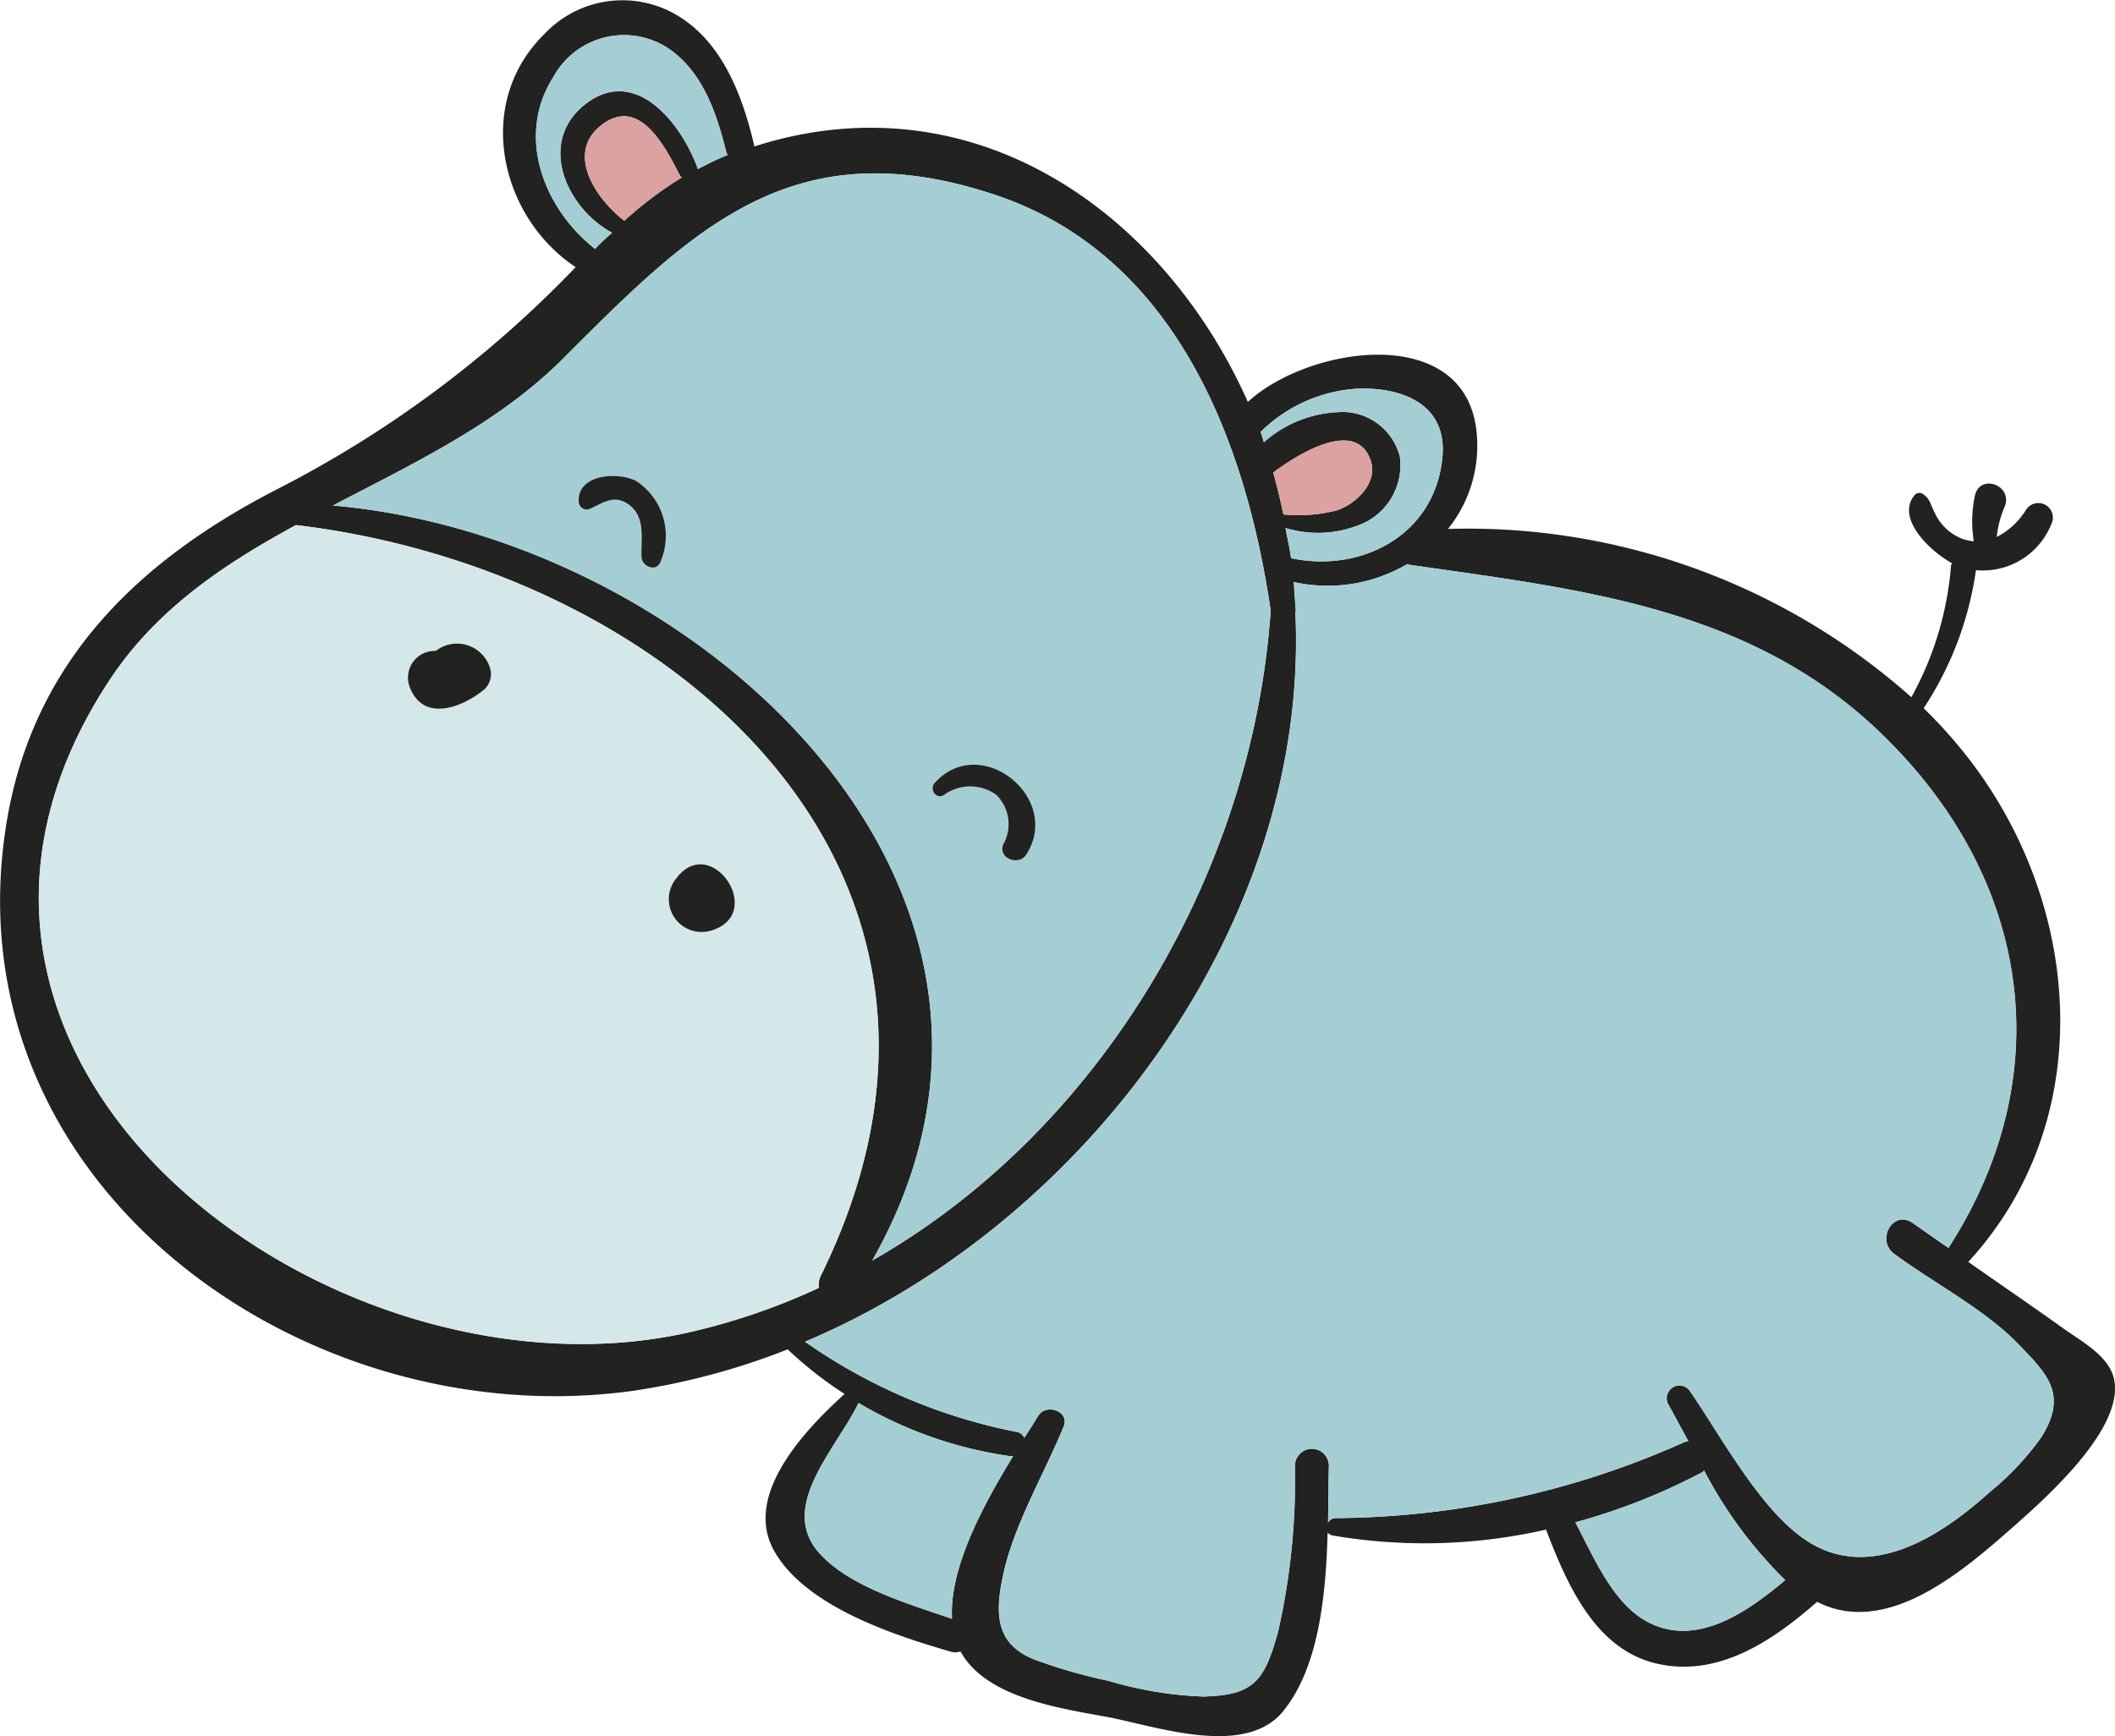 <svg xmlns="http://www.w3.org/2000/svg" width="100" height="82.087" viewBox="0 0 100 82.087">
  <defs>
    <style>
      .cls-1 {
        fill: #222221;
      }

      .cls-2 {
        fill: #a4ced4;
      }

      .cls-3 {
        fill: #dca1a1;
      }

      .cls-4 {
        fill: #d4e7e9;
      }
    </style>
  </defs>
  <g id="Group_31" data-name="Group 31" transform="translate(-242.328 -116.615)">
    <path id="Path_250" data-name="Path 250" class="cls-1" d="M342.287,181.843c.483,2.392-3.415,5.765-4.962,7.131-2.109,1.849-5.3,4.581-8.337,3.678a4.828,4.828,0,0,1-.745-.3c-2.129,1.867-4.741,3.636-7.694,2.892-2.832-.723-4.138-3.738-5.122-6.308a25.805,25.805,0,0,1-10.086.28.413.413,0,0,1-.242-.14c-.08,2.993-.421,6.388-2.109,8.457-1.767,2.149-5.825.763-8.117.3-2.189-.423-5.885-.865-7.131-3.135a.741.741,0,0,1-.423.02c-2.712-.783-6.851-2.129-8.357-4.721-1.546-2.632,1.366-5.725,3.3-7.474a18.275,18.275,0,0,1-2.692-2.109,32.89,32.89,0,0,1-7.373,1.969c-15.43,2.109-32.023-9.623-29.634-26.379,1.106-7.856,6.107-12.778,12.858-16.253a52.778,52.778,0,0,0,14.124-10.506c-3.576-2.372-4.821-7.736-1.486-11.011a5.063,5.063,0,0,1,5.905-1.1c2.412,1.184,3.437,3.876,4.018,6.328.02.02,0,.06,0,.08,10.348-3.315,19.348,3.095,23.346,12.075,2.933-2.692,10.446-3.778,10.829,1.586a6.28,6.28,0,0,1-1.366,4.421A31.572,31.572,0,0,1,332.7,149.58a15.3,15.3,0,0,0,1.869-6.15.245.245,0,0,1,.06-.18c-1.126-.623-2.672-2.169-1.769-3.235a.309.309,0,0,1,.363-.06c.381.262.361.483.583.905a2.355,2.355,0,0,0,1.346,1.246,2.221,2.221,0,0,0,.5.1,5.776,5.776,0,0,1,.06-2.191c.262-1.024,1.829-.441,1.388.583a4.8,4.8,0,0,0-.363,1.406,3.534,3.534,0,0,0,1.386-1.286.688.688,0,0,1,1.246.543,3.49,3.49,0,0,1-3.616,2.312,15.874,15.874,0,0,1-2.472,6.528,22.516,22.516,0,0,1,2.41,2.752c5.164,6.993,5.727,16.876-.3,23.426,1.486,1.044,2.993,2.069,4.481,3.135C340.7,180.015,342.066,180.718,342.287,181.843Zm-3.435,2.712c1.266-2.029.26-2.993-1.106-4.4-1.566-1.629-4.016-2.895-5.865-4.261-.863-.643-.06-2.089.863-1.466.563.383,1.126.8,1.709,1.186,5.322-8.257,3.856-17.539-3.195-24.33-6.188-5.987-14.284-6.81-22.361-7.976a.07.07,0,0,0-.04-.02,7.4,7.4,0,0,1-5.364.845c0,.08.02.16.02.24.02.381.06.763.08,1.146,0,.02-.02.04-.02.06.683,14.5-9.763,28.808-23.184,34.473a26.142,26.142,0,0,0,9.985,4.261.483.483,0,0,1,.381.28c.242-.361.463-.723.663-1.044.383-.6,1.486-.2,1.206.5-.923,2.251-2.372,4.681-2.872,7.053-.383,1.787-.383,3.275,1.546,4a24.979,24.979,0,0,0,3.435.984,17.981,17.981,0,0,0,4.481.743c2.37-.06,2.892-.7,3.536-3.053a32.216,32.216,0,0,0,.8-7.856.8.8,0,0,1,1.607,0c-.02.8-.02,1.729-.04,2.692a.41.41,0,0,1,.343-.22,40.823,40.823,0,0,0,16.473-3.578.9.9,0,0,1,.22-.06c-.34-.623-.661-1.226-.943-1.727a.6.6,0,0,1,1.046-.6c1.426,2.069,3.273,5.525,5.4,6.971,3.013,2.069,6.408-.12,8.737-2.229A13.124,13.124,0,0,0,338.851,184.556Zm-12.115,6.77a20.542,20.542,0,0,1-3.836-5.184c-.04.04-.062.08-.122.1a29.273,29.273,0,0,1-5.965,2.35c.883,1.687,1.747,3.736,3.293,4.641C322.458,194.581,324.89,192.872,326.737,191.326Zm-16.213-53.058c.262-2.532-1.887-3.355-4.018-3.275a7.111,7.111,0,0,0-4.559,2.029h-.02c.06.16.1.343.16.5a5.676,5.676,0,0,1,3.878-1.426,2.808,2.808,0,0,1,2.55,2.109,3.037,3.037,0,0,1-1.606,3.093,5.268,5.268,0,0,1-3.8.282c.082.481.2.943.262,1.426C306.688,143.713,310.163,141.924,310.524,138.268Zm-4.962,2.47c.863-.3,1.909-1.264,1.586-2.31-.683-2.149-3.616-.22-4.579.5a.062.062,0,0,1-.04.02q.27.995.481,1.989A7.261,7.261,0,0,0,305.562,140.738Zm-3.155,4.741c-1.184-8.074-4.539-16.814-13.018-19.646-9.523-3.175-14.244,1.526-20.452,7.754-3.053,3.053-7.031,4.922-10.869,6.931,17.177,1.486,35.479,18.142,25.5,35.7C294.413,170.031,301.564,157.816,302.407,145.479Zm-12.175,39.98a.544.544,0,0,1-.18,0,19.4,19.4,0,0,1-7.131-2.51c-1.086,2.229-3.878,4.962-1.789,7.171,1.446,1.546,4.178,2.332,6.208,3.035C287.2,190.763,288.806,187.791,290.232,185.459Zm-9.1-8.517c9.422-19.105-7.071-33.39-24.812-35.5-3.435,1.867-6.628,4-8.84,7.371-11.872,18.122,10.669,34.716,27.585,30.759a30.658,30.658,0,0,0,5.987-2.069A.944.944,0,0,1,281.132,176.942ZM276.591,124c.04-.02.1-.04.142-.06a.655.655,0,0,1-.062-.12c-.461-1.869-1.144-3.918-2.872-5a3.812,3.812,0,0,0-5.324,1.466c-1.767,2.792-.421,6.208,1.989,8.1a9.932,9.932,0,0,1,.805-.763c-2.191-1.186-3.578-4.339-1.206-6.127,2.39-1.787,4.539,1.066,5.262,3.115C275.728,124.4,276.13,124.184,276.591,124Zm-2.029,1c0-.02-.04-.02-.06-.04-.643-1.226-1.827-3.736-3.6-2.532-1.949,1.328-.4,3.6.943,4.621A18.274,18.274,0,0,1,274.562,125.008Z" transform="translate(0)"/>
    <path id="Path_251" data-name="Path 251" class="cls-2" d="M318.686,166.8c1.366,1.406,2.372,2.37,1.106,4.4a13.124,13.124,0,0,1-2.452,2.612c-2.33,2.109-5.725,4.3-8.737,2.229-2.131-1.446-3.978-4.9-5.4-6.971a.6.6,0,0,0-1.046.6c.282.5.6,1.1.943,1.727a.9.9,0,0,0-.22.06,40.823,40.823,0,0,1-16.473,3.578.41.41,0,0,0-.343.22c.02-.964.02-1.889.04-2.692a.8.8,0,0,0-1.607,0,32.216,32.216,0,0,1-.8,7.856c-.643,2.35-1.166,2.993-3.536,3.053a17.981,17.981,0,0,1-4.481-.743,24.979,24.979,0,0,1-3.435-.984c-1.929-.723-1.929-2.211-1.546-4,.5-2.372,1.949-4.8,2.872-7.053.28-.7-.823-1.1-1.206-.5-.2.321-.421.683-.663,1.044a.483.483,0,0,0-.381-.28,26.142,26.142,0,0,1-9.985-4.261c13.421-5.665,23.867-19.969,23.184-34.473,0-.02.02-.04.02-.06-.02-.383-.06-.765-.08-1.146,0-.08-.02-.16-.02-.24a7.4,7.4,0,0,0,5.364-.845.07.07,0,0,1,.04.02c8.076,1.166,16.173,1.989,22.361,7.976,7.051,6.79,8.517,16.073,3.195,24.33-.583-.383-1.146-.8-1.709-1.186-.923-.623-1.727.823-.863,1.466C314.669,163.9,317.119,165.17,318.686,166.8Z" transform="translate(19.06 13.358)"/>
    <path id="Path_252" data-name="Path 252" class="cls-2" d="M285.6,151.325a20.542,20.542,0,0,0,3.836,5.184c-1.847,1.546-4.279,3.255-6.63,1.909-1.546-.905-2.41-2.955-3.293-4.641a29.273,29.273,0,0,0,5.965-2.35C285.538,151.405,285.56,151.365,285.6,151.325Z" transform="translate(37.3 34.817)"/>
    <path id="Path_253" data-name="Path 253" class="cls-2" d="M276.66,125.793c2.131-.08,4.281.743,4.018,3.275-.361,3.656-3.836,5.444-7.151,4.741-.06-.483-.18-.945-.262-1.426a5.268,5.268,0,0,0,3.8-.282,3.037,3.037,0,0,0,1.606-3.093,2.808,2.808,0,0,0-2.55-2.109,5.676,5.676,0,0,0-3.878,1.426c-.06-.16-.1-.343-.16-.5h.02A7.111,7.111,0,0,1,276.66,125.793Z" transform="translate(29.845 9.2)"/>
    <path id="Path_254" data-name="Path 254" class="cls-3" d="M277,128c.323,1.046-.723,2.009-1.586,2.31a7.261,7.261,0,0,1-2.552.2q-.21-.995-.481-1.989a.062.062,0,0,0,.04-.02C273.386,127.778,276.318,125.849,277,128Z" transform="translate(30.147 10.43)"/>
    <path id="Path_255" data-name="Path 255" class="cls-2" d="M281.506,121.728c8.479,2.832,11.834,11.572,13.018,19.646-.843,12.337-7.994,24.552-18.843,30.739,9.983-17.559-8.319-34.215-25.5-35.7,3.838-2.009,7.816-3.878,10.869-6.931C267.262,123.254,271.984,118.553,281.506,121.728Zm1.466,31.18c1.709-2.672-2.169-5.787-4.339-3.377-.26.3.08.805.443.563a2.111,2.111,0,0,1,2.47,0,1.944,1.944,0,0,1,.322,2.352C281.627,153.108,282.632,153.469,282.973,152.908Zm-17.317-13.8a3.1,3.1,0,0,0-1.146-3.858c-.863-.441-2.772-.321-2.712.985a.379.379,0,0,0,.563.321c.623-.28,1.126-.683,1.809-.18.823.6.561,1.629.6,2.492C264.793,139.285,265.456,139.567,265.656,139.1Z" transform="translate(7.883 4.105)"/>
    <path id="Path_256" data-name="Path 256" class="cls-1" d="M264.434,135.53c2.169-2.41,6.047.705,4.339,3.377-.341.561-1.346.2-1.1-.463a1.944,1.944,0,0,0-.322-2.352,2.111,2.111,0,0,0-2.47,0C264.514,136.335,264.173,135.833,264.434,135.53Z" transform="translate(22.083 18.106)"/>
    <path id="Path_257" data-name="Path 257" class="cls-2" d="M271,152.241a.544.544,0,0,0,.18,0c-1.426,2.332-3.033,5.3-2.892,7.7-2.029-.7-4.761-1.488-6.208-3.035-2.089-2.209.7-4.942,1.789-7.171A19.4,19.4,0,0,0,271,152.241Z" transform="translate(19.054 33.218)"/>
    <path id="Path_258" data-name="Path 258" class="cls-4" d="M255.4,129.01c17.741,2.109,34.235,16.393,24.812,35.5a.944.944,0,0,0-.08.563,30.658,30.658,0,0,1-5.987,2.069c-16.916,3.956-39.457-12.638-27.585-30.759C248.772,133.006,251.965,130.877,255.4,129.01Zm19.648,19.166c2.532-.763.122-4.441-1.526-2.632-.04.02-.04.06-.06.08A1.551,1.551,0,0,0,275.049,148.176Zm-10.727-11.412a.992.992,0,0,0,.26-.984,1.636,1.636,0,0,0-2.572-.825,1.267,1.267,0,0,0-1.226,1.729C261.448,138.37,263.317,137.607,264.322,136.764Z" transform="translate(0.919 12.433)"/>
    <path id="Path_259" data-name="Path 259" class="cls-2" d="M264.044,123.126c-.042.02-.1.04-.142.06-.461.18-.863.4-1.266.6-.723-2.049-2.872-4.9-5.262-3.115-2.372,1.789-.986,4.942,1.206,6.127a9.932,9.932,0,0,0-.805.763c-2.41-1.889-3.756-5.3-1.989-8.1A3.812,3.812,0,0,1,261.109,118c1.729,1.086,2.412,3.135,2.872,5A.655.655,0,0,0,264.044,123.126Z" transform="translate(12.69 0.818)"/>
    <path id="Path_260" data-name="Path 260" class="cls-1" d="M258.588,137.512c1.649-1.809,4.058,1.869,1.526,2.632a1.551,1.551,0,0,1-1.586-2.552C258.548,137.572,258.548,137.532,258.588,137.512Z" transform="translate(15.853 20.465)"/>
    <path id="Path_261" data-name="Path 261" class="cls-3" d="M260.652,122.212c.02.02.06.02.06.04A18.274,18.274,0,0,0,258,124.3c-1.346-1.024-2.893-3.293-.943-4.621C258.825,118.477,260.009,120.987,260.652,122.212Z" transform="translate(13.85 2.755)"/>
    <path id="Path_262" data-name="Path 262" class="cls-1" d="M258.7,128.081a3.1,3.1,0,0,1,1.146,3.858c-.2.463-.863.18-.883-.24-.042-.863.22-1.889-.6-2.492-.683-.5-1.186-.1-1.809.18a.379.379,0,0,1-.563-.321C255.924,127.761,257.833,127.641,258.7,128.081Z" transform="translate(13.697 11.27)"/>
    <path id="Path_263" data-name="Path 263" class="cls-1" d="M255.845,132.987a.992.992,0,0,1-.26.984c-1.006.843-2.874,1.606-3.537-.08a1.267,1.267,0,0,1,1.226-1.729A1.636,1.636,0,0,1,255.845,132.987Z" transform="translate(9.657 15.227)"/>
  </g>
</svg>

